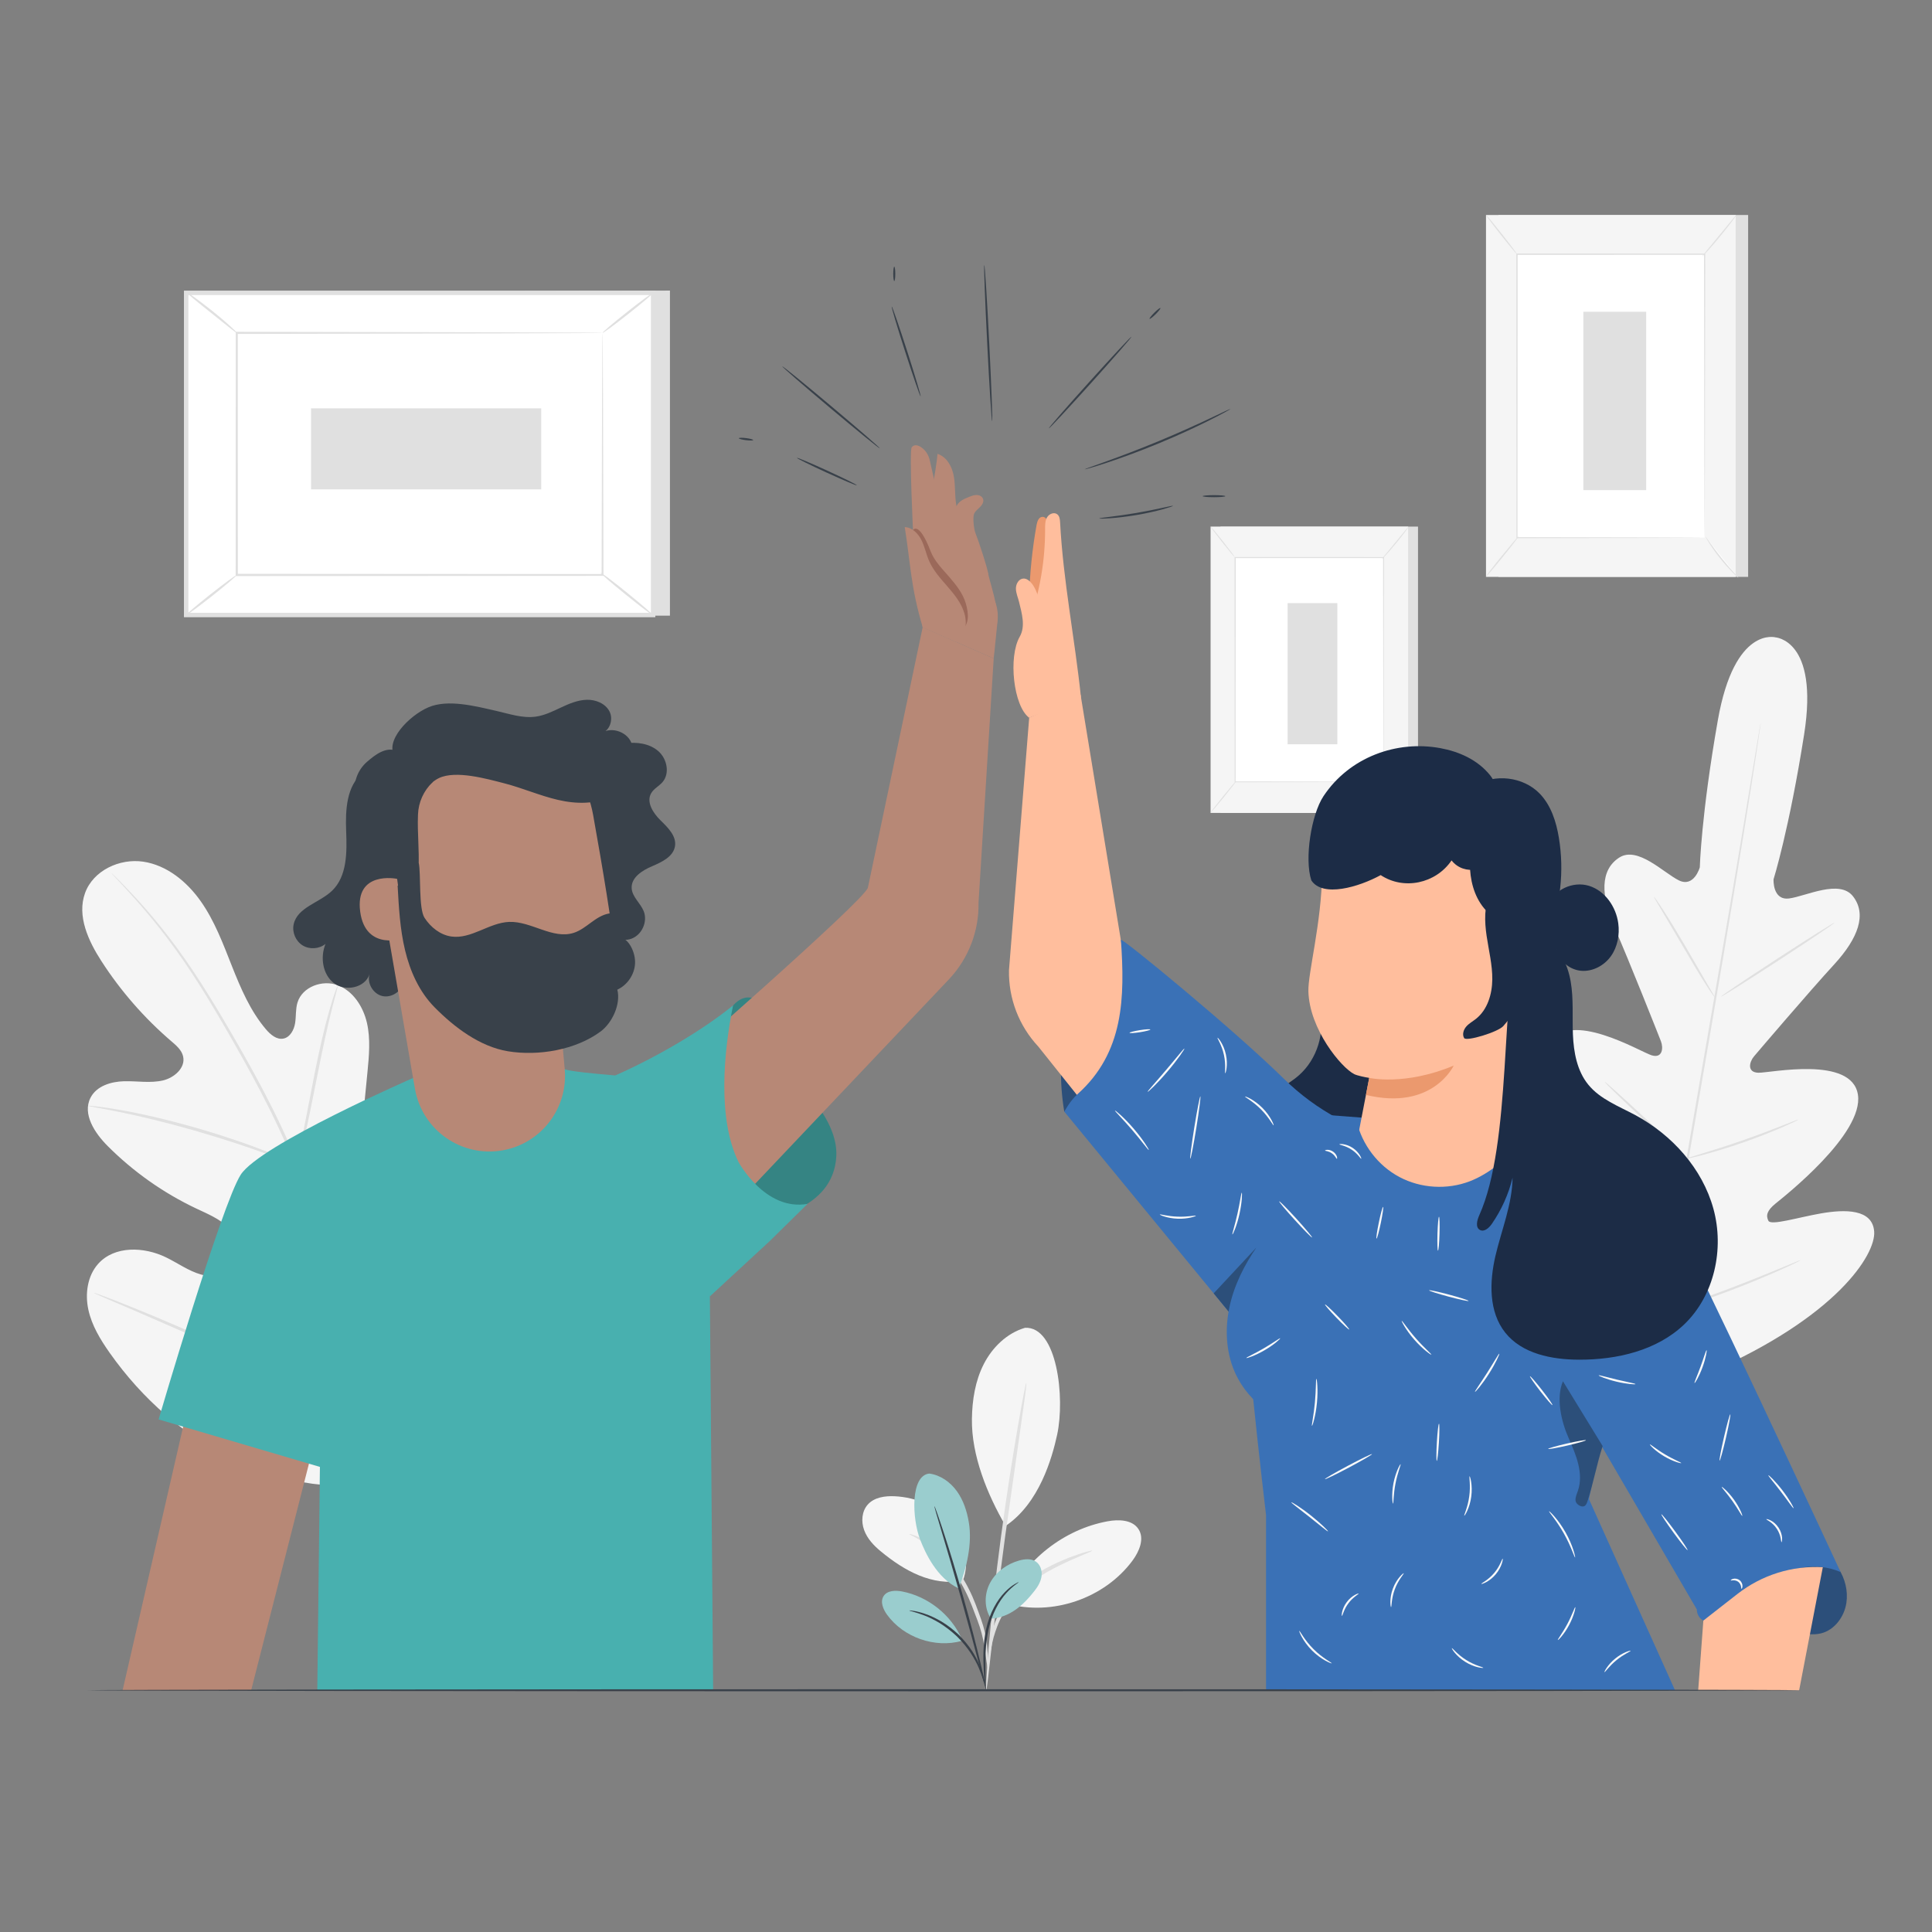 <svg width="146" height="146" viewBox="0 0 146 146" fill="none" xmlns="http://www.w3.org/2000/svg">
<rect x="0" y="0" width="146" height="146" fill="#808080" stroke="none"/>
<g clip-path="url(#clip0)">
<path d="M107.158 39.794H92.23V61.431H107.158V39.794Z" fill="#E0E0E0"/>
<path d="M106.411 39.794H91.483V61.431H106.411V39.794Z" fill="#F5F5F5"/>
<path d="M104.556 42.136H93.337V59.086H104.556V42.136Z" fill="white"/>
<path d="M104.556 59.086C104.556 59.086 104.553 59.056 104.553 59.002C104.553 58.946 104.553 58.865 104.55 58.761C104.55 58.547 104.547 58.237 104.544 57.832C104.541 57.02 104.538 55.835 104.535 54.341C104.53 51.352 104.524 47.119 104.518 42.133L104.556 42.172C101.13 42.172 97.332 42.175 93.34 42.175L93.382 42.133C93.379 48.527 93.376 54.424 93.373 59.083L93.34 59.05C96.757 59.056 99.558 59.062 101.505 59.068C102.479 59.071 103.241 59.074 103.762 59.077C104.02 59.08 104.217 59.08 104.354 59.08C104.485 59.086 104.556 59.086 104.556 59.086C104.556 59.086 104.491 59.089 104.357 59.089C104.223 59.089 104.026 59.091 103.77 59.091C103.252 59.094 102.493 59.097 101.523 59.1C99.57 59.103 96.763 59.109 93.337 59.118H93.304V59.086C93.301 54.424 93.298 48.53 93.295 42.136V42.094H93.337C97.329 42.094 101.127 42.097 104.553 42.097H104.592V42.136C104.583 47.131 104.577 51.373 104.574 54.367C104.571 55.859 104.565 57.041 104.565 57.85C104.562 58.252 104.562 58.562 104.559 58.773C104.559 58.877 104.556 58.955 104.556 59.008C104.559 59.062 104.556 59.086 104.556 59.086Z" fill="#E0E0E0"/>
<path d="M106.453 39.794C106.461 39.8 106.36 39.948 106.188 40.181C106.015 40.413 105.768 40.728 105.488 41.068C105.208 41.41 104.943 41.711 104.75 41.925C104.556 42.139 104.428 42.267 104.422 42.261C104.413 42.252 104.524 42.112 104.708 41.889C104.908 41.645 105.155 41.347 105.426 41.017C105.696 40.687 105.943 40.389 106.143 40.145C106.327 39.922 106.444 39.785 106.453 39.794Z" fill="#E0E0E0"/>
<path d="M104.613 59.032C105.169 59.919 105.827 60.741 106.568 61.479L104.613 59.032Z" fill="white"/>
<path d="M106.572 61.479C106.566 61.488 106.432 61.372 106.229 61.169C106.03 60.967 105.762 60.675 105.491 60.336C105.22 59.996 104.994 59.672 104.842 59.434C104.69 59.193 104.607 59.038 104.616 59.032C104.625 59.026 104.726 59.169 104.89 59.401C105.053 59.633 105.286 59.949 105.557 60.285C105.827 60.622 106.083 60.916 106.274 61.128C106.461 61.342 106.581 61.47 106.572 61.479Z" fill="#E0E0E0"/>
<path d="M91.48 61.414C92.132 60.61 92.784 59.806 93.436 59.002L91.48 61.414Z" fill="white"/>
<path d="M93.435 59.002C93.453 59.017 93.03 59.568 92.489 60.235C91.95 60.901 91.497 61.428 91.48 61.416C91.462 61.401 91.884 60.851 92.426 60.184C92.968 59.514 93.42 58.987 93.435 59.002Z" fill="#E0E0E0"/>
<path d="M91.483 39.794C91.501 39.779 91.927 40.288 92.433 40.928C92.939 41.568 93.335 42.097 93.317 42.112C93.299 42.127 92.873 41.618 92.367 40.978C91.861 40.338 91.465 39.806 91.483 39.794Z" fill="#E0E0E0"/>
<path d="M101.062 45.577H97.305V56.243H101.062V45.577Z" fill="#E0E0E0"/>
<path d="M77.465 100.34C76.096 100.739 74.989 101.816 74.343 103.084C73.694 104.355 73.468 105.802 73.447 107.228C73.408 109.987 74.605 112.928 75.992 115.312C78.537 113.604 79.504 110.187 79.888 108.421C80.493 105.632 79.894 100.224 77.465 100.34Z" fill="#F5F5F5"/>
<path d="M72.759 119.465C73.322 117.974 72.896 116.208 71.851 115.006C70.806 113.803 69.214 113.151 67.624 113.071C66.889 113.035 66.074 113.145 65.582 113.693C65.121 114.205 65.064 114.991 65.306 115.637C65.544 116.283 66.035 116.804 66.568 117.241C68.386 118.739 70.428 119.852 72.759 119.465Z" fill="#F5F5F5"/>
<path d="M74.667 126.097C74.703 126.091 74.697 125.401 74.584 124.275C74.527 123.713 74.378 123.04 74.128 122.335C73.875 121.635 73.613 120.858 73.214 120.081C72.438 118.524 71.324 117.343 70.381 116.706C69.91 116.381 69.49 116.185 69.202 116.063C68.904 115.952 68.734 115.905 68.728 115.926C68.708 115.976 69.368 116.214 70.253 116.884C71.137 117.548 72.181 118.709 72.941 120.224C73.325 120.971 73.595 121.745 73.86 122.433C74.122 123.123 74.283 123.757 74.366 124.308C74.533 125.409 74.619 126.103 74.667 126.097Z" fill="#E0E0E0"/>
<path d="M77.558 104.501C77.537 104.498 77.466 104.817 77.353 105.4C77.239 105.983 77.088 106.826 76.906 107.871C76.549 109.96 76.084 112.854 75.653 116.063C75.221 119.271 74.912 122.189 74.73 124.302C74.641 125.359 74.578 126.216 74.546 126.808C74.513 127.401 74.504 127.728 74.528 127.731C74.549 127.734 74.596 127.407 74.668 126.82C74.739 126.177 74.834 125.338 74.95 124.326C75.186 122.218 75.528 119.313 75.959 116.107C76.409 112.931 76.817 110.062 77.123 107.909C77.263 106.9 77.382 106.064 77.472 105.424C77.546 104.831 77.579 104.504 77.558 104.501Z" fill="#E0E0E0"/>
<path d="M76.081 120.947C77.453 117.884 80.394 115.574 83.698 114.964C84.538 114.809 85.574 114.839 86.038 115.559C86.502 116.28 86.095 117.238 85.586 117.929C83.469 120.795 79.504 122.153 76.078 121.182" fill="#F5F5F5"/>
<path d="M82.531 117.182C82.526 117.161 82.356 117.2 82.055 117.283C81.755 117.363 81.329 117.509 80.805 117.703C79.778 118.114 78.328 118.745 77.049 119.917C76.414 120.501 75.911 121.168 75.554 121.825C75.191 122.483 75.001 123.135 74.873 123.68C74.762 124.231 74.706 124.68 74.706 124.996C74.697 125.308 74.7 125.481 74.724 125.481C74.786 125.487 74.81 124.793 75.087 123.734C75.239 123.21 75.444 122.588 75.807 121.965C76.164 121.343 76.65 120.712 77.263 120.15C78.492 119.021 79.897 118.367 80.891 117.911C81.903 117.465 82.549 117.229 82.531 117.182Z" fill="#E0E0E0"/>
<path d="M134.198 48.17C134.198 48.17 131.079 47.25 129.817 54.424C128.554 61.601 128.453 65.545 128.453 65.545C128.453 65.545 128.016 67.102 126.861 66.524C125.706 65.947 123.744 63.911 122.36 64.81C120.922 65.741 120.943 67.658 122.035 70.15C123.128 72.641 125.319 78.184 125.515 78.687C125.709 79.181 125.646 80.012 124.798 79.744C123.949 79.476 118.538 76.219 117.145 78.881C115.752 81.542 119.934 87.98 120.377 88.692C120.821 89.403 120.77 89.781 120.461 90.088C120.151 90.391 118.437 89.126 116.859 88.263C115.281 87.4 113.302 86.677 112.629 88.278C111.953 89.879 113.236 95.279 120.91 102.337L124.679 105.373L129.242 103.694C138.788 99.506 141.75 94.812 141.631 93.076C141.512 91.341 139.405 91.386 137.633 91.692C135.862 91.999 133.829 92.639 133.636 92.252C133.442 91.862 133.517 91.49 134.166 90.96C134.817 90.43 140.857 85.694 140.402 82.727C139.946 79.759 133.773 81.086 132.883 81.066C131.993 81.042 132.204 80.235 132.546 79.833C132.894 79.422 136.764 74.886 138.604 72.885C140.443 70.882 141.083 69.075 140.027 67.73C139.009 66.429 136.49 67.721 135.213 67.894C133.936 68.066 134.026 66.45 134.026 66.45C134.026 66.45 135.207 62.684 136.339 55.487C137.47 48.289 134.136 48.161 134.136 48.161" fill="#F5F5F5"/>
<path d="M133.058 54.597C133.058 54.597 133.055 54.647 133.043 54.748C133.029 54.856 133.008 55.001 132.981 55.192C132.921 55.588 132.838 56.162 132.728 56.898C132.508 58.377 132.168 60.517 131.743 63.158C130.891 68.441 129.656 75.728 128.263 83.771C126.87 91.817 125.614 99.101 124.735 104.379C124.298 107.013 123.947 109.148 123.7 110.63C123.578 111.362 123.482 111.934 123.417 112.33C123.384 112.517 123.357 112.666 123.339 112.77C123.322 112.868 123.307 112.919 123.307 112.919C123.307 112.919 123.31 112.868 123.322 112.767C123.336 112.66 123.357 112.514 123.384 112.324C123.444 111.928 123.527 111.353 123.637 110.621C123.857 109.142 124.197 107.001 124.622 104.361C125.474 99.077 126.709 91.79 128.102 83.745C129.495 75.701 130.751 68.417 131.629 63.14C132.067 60.505 132.418 58.371 132.665 56.889C132.787 56.156 132.883 55.585 132.948 55.189C132.981 55.001 133.008 54.853 133.026 54.748C133.043 54.644 133.058 54.597 133.058 54.597Z" fill="#E0E0E0"/>
<path d="M124.991 67.775C125 67.769 125.078 67.867 125.206 68.051C125.337 68.236 125.515 68.507 125.735 68.843C126.173 69.519 126.753 70.466 127.373 71.525C127.977 72.57 128.525 73.514 128.947 74.243C129.135 74.564 129.296 74.838 129.43 75.064C129.543 75.258 129.602 75.368 129.593 75.374C129.584 75.38 129.507 75.282 129.376 75.1C129.245 74.916 129.066 74.645 128.849 74.305C128.417 73.627 127.852 72.671 127.233 71.612C126.62 70.573 126.066 69.632 125.64 68.909C125.45 68.587 125.289 68.313 125.155 68.09C125.039 67.891 124.979 67.781 124.991 67.775Z" fill="#E0E0E0"/>
<path d="M130.043 75.323C130.019 75.285 131.921 74.005 134.29 72.46C136.663 70.915 138.604 69.695 138.627 69.733C138.651 69.772 136.752 71.052 134.38 72.597C132.007 74.142 130.067 75.362 130.043 75.323Z" fill="#E0E0E0"/>
<path d="M127.346 87.582C127.343 87.57 127.462 87.528 127.682 87.459C127.935 87.382 128.245 87.287 128.611 87.177C129.394 86.936 130.477 86.602 131.656 86.188C132.838 85.778 133.894 85.37 134.657 85.072C135.014 84.932 135.314 84.813 135.561 84.718C135.776 84.635 135.898 84.596 135.901 84.605C135.907 84.614 135.794 84.676 135.585 84.777C135.38 84.879 135.076 85.016 134.701 85.179C133.948 85.507 132.894 85.932 131.71 86.343C130.525 86.757 129.435 87.075 128.641 87.287C128.245 87.391 127.92 87.471 127.697 87.519C127.474 87.57 127.349 87.593 127.346 87.582Z" fill="#E0E0E0"/>
<path d="M121.274 81.759C121.283 81.75 121.375 81.822 121.536 81.961C121.696 82.098 121.928 82.301 122.208 82.557C122.774 83.063 123.545 83.771 124.39 84.563C125.236 85.352 125.995 86.075 126.539 86.605C126.81 86.87 127.031 87.084 127.176 87.236C127.325 87.388 127.403 87.477 127.394 87.483C127.385 87.492 127.293 87.421 127.132 87.281C126.971 87.144 126.739 86.942 126.459 86.686C125.893 86.179 125.123 85.471 124.277 84.679C123.432 83.89 122.673 83.167 122.128 82.64C121.857 82.375 121.637 82.161 121.491 82.009C121.345 81.854 121.265 81.768 121.274 81.759Z" fill="#E0E0E0"/>
<path d="M117.517 92.279C117.526 92.27 117.642 92.365 117.85 92.541C118.079 92.74 118.368 92.996 118.716 93.3C119.443 93.946 120.44 94.845 121.532 95.848C122.625 96.851 123.61 97.765 124.316 98.431C124.649 98.75 124.926 99.018 125.146 99.229C125.34 99.42 125.444 99.53 125.435 99.539C125.426 99.548 125.31 99.453 125.101 99.277C124.872 99.077 124.584 98.821 124.235 98.518C123.509 97.872 122.512 96.97 121.419 95.97C120.327 94.967 119.342 94.053 118.636 93.386C118.303 93.067 118.026 92.8 117.806 92.588C117.612 92.398 117.511 92.288 117.517 92.279Z" fill="#E0E0E0"/>
<path d="M125.295 99.31C125.292 99.298 125.441 99.241 125.718 99.143C126.021 99.039 126.414 98.902 126.885 98.741C127.867 98.402 129.224 97.928 130.71 97.366C132.195 96.803 133.526 96.262 134.487 95.863C134.945 95.672 135.329 95.514 135.627 95.392C135.898 95.282 136.047 95.226 136.053 95.238C136.059 95.246 135.916 95.324 135.654 95.452C135.392 95.58 135.011 95.758 134.535 95.97C133.585 96.395 132.257 96.958 130.769 97.521C129.284 98.086 127.917 98.542 126.923 98.854C126.426 99.009 126.021 99.128 125.741 99.206C125.456 99.283 125.298 99.322 125.295 99.31Z" fill="#E0E0E0"/>
<path d="M29.493 111.749C36.366 107.829 38.598 99.587 39.033 92.035C39.105 90.776 39.366 89.463 38.869 88.305C38.372 87.147 37.048 86.266 35.872 86.692C34.898 87.046 34.392 88.094 33.788 88.945C32.984 90.076 31.859 90.969 30.582 91.49C29.743 91.832 28.731 91.996 27.98 91.487C26.951 90.79 26.959 89.281 27.082 88.031C27.311 85.703 27.537 83.376 27.766 81.048C27.888 79.797 28.01 78.523 27.73 77.3C27.451 76.08 26.692 74.898 25.534 74.454C24.376 74.014 22.843 74.564 22.48 75.764C22.328 76.264 22.384 76.803 22.301 77.318C22.218 77.833 21.923 78.387 21.417 78.485C20.905 78.586 20.438 78.184 20.098 77.785C18.922 76.404 18.196 74.698 17.526 73.008C16.857 71.317 16.214 69.587 15.169 68.105C14.124 66.623 12.606 65.381 10.826 65.116C9.046 64.852 7.036 65.78 6.423 67.498C5.807 69.218 6.673 71.1 7.662 72.63C9.126 74.898 10.918 76.949 12.963 78.699C13.332 79.015 13.731 79.357 13.838 79.833C14.035 80.691 13.168 81.447 12.32 81.646C11.359 81.872 10.358 81.682 9.373 81.709C8.388 81.735 7.292 82.066 6.84 82.956C6.212 84.185 7.156 85.623 8.129 86.596C10.073 88.546 12.35 90.153 14.829 91.326C15.72 91.746 16.66 92.13 17.342 92.844C18.023 93.559 18.369 94.723 17.839 95.562C17.309 96.401 16.133 96.58 15.187 96.312C14.24 96.044 13.428 95.443 12.54 95.014C10.882 94.208 8.653 94.124 7.418 95.508C6.605 96.419 6.417 97.771 6.676 98.968C6.935 100.164 7.584 101.233 8.287 102.23C10.742 105.713 14.029 108.636 17.887 110.383C21.744 112.121 25.4 112.833 29.493 111.749Z" fill="#F5F5F5"/>
<path d="M29.082 117.34C29.082 114.333 28.752 110.749 27.983 106.853C27.224 102.95 26.037 98.744 24.644 94.386C24.292 93.3 23.944 92.222 23.599 91.162C23.253 90.106 22.911 89.058 22.515 88.052C21.729 86.04 20.819 84.164 19.899 82.411C18.979 80.658 18.044 79.026 17.157 77.508C16.267 75.99 15.41 74.591 14.576 73.35C12.915 70.858 11.338 69.013 10.204 67.79C9.638 67.176 9.183 66.715 8.873 66.405C8.721 66.259 8.605 66.143 8.516 66.057C8.435 65.98 8.391 65.941 8.388 65.944C8.385 65.947 8.424 65.992 8.498 66.075C8.581 66.164 8.694 66.286 8.837 66.441C9.138 66.76 9.582 67.233 10.135 67.855C11.245 69.096 12.796 70.951 14.437 73.445C15.261 74.689 16.106 76.088 16.988 77.61C17.866 79.131 18.794 80.762 19.708 82.515C20.619 84.266 21.524 86.138 22.304 88.138C22.697 89.138 23.036 90.177 23.381 91.237C23.724 92.297 24.072 93.371 24.423 94.458C25.816 98.813 27.007 103.007 27.775 106.894C28.552 110.779 28.897 114.345 28.918 117.343" fill="#E0E0E0"/>
<path d="M22.447 88.037C22.462 88.04 22.521 87.855 22.617 87.516C22.715 87.177 22.84 86.683 22.983 86.066C23.274 84.837 23.617 83.128 23.989 81.241C24.361 79.354 24.727 77.654 25.037 76.434C25.189 75.823 25.317 75.329 25.412 74.99C25.504 74.651 25.546 74.46 25.531 74.454C25.516 74.448 25.445 74.63 25.325 74.963C25.206 75.297 25.052 75.782 24.879 76.389C24.528 77.604 24.135 79.306 23.763 81.194C23.399 83.057 23.072 84.742 22.822 86.028C22.706 86.608 22.608 87.099 22.527 87.492C22.465 87.841 22.432 88.034 22.447 88.037Z" fill="#E0E0E0"/>
<path d="M6.653 83.563C6.65 83.578 6.876 83.626 7.287 83.7C7.695 83.774 8.287 83.879 9.016 84.03C10.475 84.325 12.472 84.801 14.654 85.423C16.836 86.049 18.786 86.701 20.182 87.213C20.881 87.463 21.444 87.683 21.834 87.829C22.224 87.978 22.441 88.055 22.447 88.04C22.453 88.025 22.248 87.921 21.87 87.745C21.492 87.57 20.938 87.329 20.241 87.058C18.854 86.504 16.908 85.828 14.717 85.2C12.529 84.578 10.517 84.123 9.046 83.873C8.311 83.742 7.713 83.661 7.299 83.614C6.885 83.563 6.656 83.545 6.653 83.563Z" fill="#E0E0E0"/>
<path d="M27.811 106.537C27.817 106.54 27.861 106.478 27.939 106.353C28.028 106.201 28.135 106.019 28.266 105.796C28.549 105.311 28.939 104.599 29.412 103.715C30.356 101.944 31.582 99.459 32.901 96.699C34.22 93.937 35.422 91.442 36.327 89.656C36.771 88.787 37.134 88.073 37.405 87.543C37.521 87.314 37.616 87.123 37.696 86.966C37.762 86.832 37.792 86.76 37.783 86.757C37.777 86.754 37.732 86.817 37.655 86.945C37.565 87.096 37.458 87.278 37.327 87.501C37.044 87.987 36.655 88.698 36.181 89.582C35.238 91.353 34.011 93.839 32.693 96.601C31.374 99.363 30.174 101.855 29.266 103.644C28.823 104.513 28.46 105.228 28.189 105.757C28.073 105.987 27.977 106.177 27.897 106.335C27.835 106.46 27.805 106.531 27.811 106.537Z" fill="#E0E0E0"/>
<path d="M7.087 97.696C7.084 97.705 7.155 97.741 7.289 97.804C7.45 97.875 7.65 97.961 7.891 98.069C8.447 98.307 9.197 98.628 10.108 99.018C11.981 99.822 14.556 100.959 17.398 102.221C20.241 103.483 22.831 104.599 24.721 105.364C25.668 105.748 26.433 106.049 26.968 106.245C27.215 106.335 27.421 106.409 27.585 106.469C27.727 106.516 27.802 106.54 27.805 106.531C27.808 106.522 27.736 106.487 27.599 106.424C27.439 106.353 27.239 106.266 26.998 106.159C26.442 105.921 25.691 105.6 24.78 105.21C22.908 104.406 20.333 103.269 17.488 102.004C14.645 100.742 12.058 99.625 10.168 98.86C9.221 98.476 8.456 98.176 7.92 97.979C7.673 97.89 7.468 97.816 7.304 97.756C7.167 97.711 7.09 97.691 7.087 97.696Z" fill="#E0E0E0"/>
<path d="M50.627 21.957V46.527H15.341L14.067 22.13L50.627 21.957Z" fill="#E0E0E0"/>
<path d="M14.068 22.133L14.068 46.476H49.354V22.133L14.068 22.133Z" fill="white"/>
<path d="M49.523 46.643H13.901V21.963H49.523V46.643ZM14.237 46.307H49.19V22.297H14.237V46.307Z" fill="#E0E0E0"/>
<path d="M45.531 25.154H17.89V43.449H45.531V25.154Z" fill="white"/>
<path d="M45.534 25.154C45.534 25.154 45.486 25.157 45.397 25.16C45.305 25.16 45.174 25.163 45.004 25.166C44.653 25.169 44.147 25.172 43.486 25.175C42.158 25.181 40.227 25.187 37.789 25.196C32.913 25.205 26.013 25.22 17.89 25.235L17.97 25.154C17.973 30.744 17.976 36.939 17.976 43.446V43.449L17.89 43.363C28.317 43.369 37.932 43.374 45.531 43.38L45.463 43.449C45.477 37.883 45.489 33.316 45.498 30.137C45.507 28.548 45.513 27.306 45.516 26.455C45.519 26.035 45.522 25.711 45.525 25.488C45.528 25.27 45.534 25.154 45.534 25.154C45.534 25.154 45.54 25.261 45.543 25.476C45.546 25.696 45.546 26.014 45.552 26.431C45.555 27.279 45.561 28.515 45.57 30.096C45.579 33.283 45.591 37.865 45.605 43.449V43.517H45.537C37.934 43.523 28.323 43.529 17.895 43.535H17.809V43.449V43.446C17.812 36.936 17.815 30.741 17.815 25.154V25.074H17.895C26.04 25.089 32.961 25.104 37.848 25.113C40.277 25.121 42.203 25.13 43.528 25.133C44.18 25.136 44.683 25.142 45.031 25.142C45.198 25.145 45.323 25.145 45.415 25.148C45.492 25.151 45.534 25.154 45.534 25.154Z" fill="#E0E0E0"/>
<path d="M14.068 22.061C14.082 22.044 14.312 22.192 14.675 22.454C15.035 22.716 15.526 23.085 16.059 23.508C16.589 23.934 17.056 24.335 17.387 24.636C17.714 24.937 17.908 25.136 17.893 25.154C17.86 25.19 17.012 24.49 15.952 23.645C14.889 22.8 14.038 22.103 14.068 22.061Z" fill="#E0E0E0"/>
<path d="M49.357 22.13C49.386 22.169 48.556 22.874 47.499 23.711C46.442 24.547 45.564 25.193 45.535 25.154C45.505 25.116 46.335 24.41 47.392 23.574C48.446 22.74 49.327 22.091 49.357 22.13Z" fill="#E0E0E0"/>
<path d="M49.327 46.48C48.014 45.417 46.704 44.354 45.392 43.292L49.327 46.48Z" fill="white"/>
<path d="M45.395 43.288C45.425 43.249 46.33 43.934 47.416 44.815C48.503 45.696 49.36 46.441 49.327 46.476C49.297 46.515 48.392 45.83 47.306 44.949C46.219 44.071 45.362 43.327 45.395 43.288Z" fill="#E0E0E0"/>
<path d="M14.068 46.476C14.038 46.438 14.86 45.738 15.904 44.913C16.949 44.086 17.821 43.449 17.851 43.485C17.881 43.523 17.059 44.223 16.014 45.05C14.97 45.872 14.1 46.512 14.068 46.476Z" fill="#E0E0E0"/>
<path d="M23.505 30.857V36.983H40.898V30.857H23.505Z" fill="#E0E0E0"/>
<path d="M132.106 16.248H113.239V43.595H132.106V16.248Z" fill="#E0E0E0"/>
<path d="M131.162 16.248H112.296V43.595H131.162V16.248Z" fill="#F5F5F5"/>
<path d="M128.817 19.21H114.639V40.633H128.817V19.21Z" fill="white"/>
<path d="M128.819 40.633C128.819 40.633 128.817 40.597 128.817 40.529C128.817 40.457 128.814 40.356 128.814 40.225C128.814 39.957 128.811 39.562 128.808 39.05C128.805 38.023 128.802 36.525 128.796 34.635C128.79 30.858 128.781 25.509 128.772 19.21L128.819 19.257C124.488 19.257 119.687 19.26 114.642 19.26H114.639L114.689 19.21C114.686 27.291 114.68 34.742 114.677 40.633L114.636 40.591C118.955 40.6 122.494 40.609 124.956 40.612C126.188 40.618 127.15 40.621 127.807 40.624C128.135 40.627 128.385 40.627 128.555 40.63C128.73 40.63 128.819 40.633 128.819 40.633C128.819 40.633 128.736 40.636 128.569 40.636C128.4 40.636 128.153 40.639 127.828 40.642C127.173 40.645 126.215 40.648 124.986 40.654C122.518 40.66 118.97 40.666 114.639 40.675H114.597V40.633C114.594 34.742 114.591 27.291 114.585 19.21V19.159H114.636H114.639C119.684 19.162 124.482 19.162 128.817 19.162H128.864V19.21C128.855 25.52 128.846 30.881 128.84 34.668C128.834 36.552 128.831 38.046 128.828 39.07C128.825 39.579 128.825 39.969 128.822 40.237C128.822 40.368 128.819 40.466 128.819 40.535C128.819 40.6 128.819 40.633 128.819 40.633Z" fill="#E0E0E0"/>
<path d="M131.216 16.248C131.227 16.257 131.099 16.445 130.879 16.736C130.659 17.028 130.349 17.427 129.995 17.858C129.641 18.29 129.307 18.671 129.063 18.942C128.819 19.213 128.659 19.373 128.65 19.365C128.638 19.356 128.778 19.177 129.01 18.894C129.263 18.588 129.575 18.21 129.918 17.793C130.26 17.376 130.573 16.998 130.826 16.692C131.055 16.412 131.204 16.239 131.216 16.248Z" fill="#E0E0E0"/>
<path d="M128.891 40.565C129.596 41.684 130.427 42.723 131.364 43.658L128.891 40.565Z" fill="white"/>
<path d="M131.364 43.657C131.355 43.666 131.186 43.52 130.933 43.264C130.68 43.008 130.343 42.642 130.001 42.214C129.659 41.785 129.373 41.374 129.179 41.071C128.986 40.767 128.882 40.571 128.891 40.565C128.903 40.556 129.031 40.74 129.239 41.032C129.447 41.324 129.739 41.722 130.081 42.151C130.424 42.577 130.748 42.952 130.986 43.217C131.224 43.482 131.373 43.645 131.364 43.657Z" fill="#E0E0E0"/>
<path d="M112.293 43.574C113.118 42.559 113.939 41.541 114.764 40.526L112.293 43.574Z" fill="white"/>
<path d="M114.763 40.526C114.784 40.544 114.251 41.24 113.567 42.083C112.885 42.925 112.313 43.592 112.29 43.574C112.269 43.556 112.802 42.86 113.486 42.017C114.171 41.175 114.742 40.508 114.763 40.526Z" fill="#E0E0E0"/>
<path d="M112.296 16.248C112.317 16.23 112.856 16.873 113.496 17.683C114.136 18.492 114.636 19.162 114.615 19.18C114.594 19.198 114.055 18.555 113.415 17.745C112.775 16.936 112.275 16.266 112.296 16.248Z" fill="#E0E0E0"/>
<path d="M124.402 23.559H119.654V37.037H124.402V23.559Z" fill="#E0E0E0"/>
<path d="M99.701 76.222C100.165 78.008 99.546 80.03 98.165 81.253C97.257 82.057 96.075 82.521 95.248 83.405C94.182 84.545 93.876 86.287 94.343 87.775C94.807 89.263 95.98 90.478 97.388 91.15C99.305 92.067 101.669 91.987 103.52 90.942C105.821 89.641 107.164 87.034 107.503 84.411C107.842 81.789 107.309 79.134 106.616 76.583" fill="#1C2C46"/>
<path d="M128.721 122.465C131.103 122.075 133.335 122.802 135.693 123.326C136.327 123.466 136.993 123.588 137.624 123.43C138.645 123.171 139.372 122.174 139.53 121.132C139.666 120.23 139.431 119.283 138.928 118.521C138.714 118.2 138.449 117.902 138.113 117.712C137.767 117.515 137.368 117.441 136.973 117.402C135.538 117.262 134.079 117.584 132.772 118.194C131.466 118.804 130.308 119.7 129.29 120.718C128.793 121.218 128.941 121.793 128.721 122.465Z" fill="#2C4F7A"/>
<path d="M80.43 84.03C80.049 81.771 80.096 79.44 80.567 77.196C80.796 76.103 81.132 75.017 81.743 74.085C81.966 73.746 82.24 73.415 82.615 73.266C83.136 73.058 83.755 73.252 84.166 73.633C84.701 74.13 84.925 74.901 84.901 75.63C84.877 76.362 84.639 77.068 84.371 77.749C83.454 80.101 82.001 82.054 80.43 84.03Z" fill="#2C4F7A"/>
<path d="M126.575 92.636C127.116 93.02 139.092 118.798 139.092 118.798C138.13 118.384 137.064 118.28 136.04 118.497L135.392 118.67C134.231 118.98 133.126 119.483 132.129 120.158L128.718 122.468C128.444 122.314 128.262 122.031 128.233 121.715L128.224 121.617L118.945 105.692L126.575 92.636Z" fill="#3A71B6"/>
<path d="M81.659 52.504L84.868 72.055C85.895 74.496 97.853 86.977 97.853 86.977L94.179 98.777L78.462 79.086C77.001 77.523 76.206 75.454 76.248 73.317L77.775 54.239L81.659 52.504Z" fill="#FFBE9D"/>
<path d="M98.641 84.134L106.854 84.757L114.016 85.867C114.016 85.867 126.578 89.168 126.578 90.543C126.578 91.002 123.145 101.923 121.234 108.466C120.41 111.291 120.079 113.297 120.079 113.297L126.578 127.728H95.674V114.494C95.674 114.494 93.599 97.131 93.956 94.761C94.313 92.392 98.641 84.134 98.641 84.134Z" fill="#3A71B6"/>
<path d="M77.772 45.175C77.819 43.327 78.007 41.484 78.334 39.666C78.382 39.407 78.486 39.094 78.745 39.061C79.066 39.02 79.23 39.433 79.272 39.752C79.558 41.94 79.465 44.175 79.001 46.333" fill="#EB996E"/>
<path d="M81.424 82.688C84.948 79.538 85.008 75.365 84.707 71.025C84.689 70.778 93.203 77.767 97.025 81.524C98.248 82.724 99.635 83.745 101.147 84.551L93.893 100.387L80.43 84.007C80.43 84.004 80.852 83.2 81.424 82.688Z" fill="#3A71B6"/>
<path d="M128.721 122.465L128.331 127.734H135.96L137.749 118.432C135.425 118.301 133.132 119.021 131.299 120.453L128.721 122.465Z" fill="#FFBE9D"/>
<path d="M118.109 104.379C117.576 105.656 117.978 107.406 118.538 108.671C119.1 109.937 119.693 111.35 119.24 112.663C119.157 112.907 119.035 113.154 119.064 113.413C119.097 113.669 119.499 113.934 119.728 113.815C119.862 113.747 119.922 113.589 119.966 113.446C120.389 112.172 120.69 110.553 121.112 109.279" fill="#2C4F7A"/>
<path d="M89.949 87.564C89.908 87.558 90.045 86.495 90.253 85.194C90.464 83.893 90.67 82.843 90.711 82.849C90.753 82.855 90.616 83.917 90.408 85.218C90.196 86.519 89.994 87.57 89.949 87.564Z" fill="#FAFAFA"/>
<path d="M86.815 86.906C86.776 86.933 86.264 86.215 85.559 85.394C84.853 84.569 84.225 83.956 84.255 83.923C84.282 83.893 84.963 84.462 85.675 85.295C86.386 86.123 86.848 86.882 86.815 86.906Z" fill="#FAFAFA"/>
<path d="M89.506 79.238C89.524 79.25 89.396 79.455 89.17 79.774C88.943 80.092 88.616 80.518 88.229 80.97C87.845 81.423 87.476 81.816 87.199 82.093C86.922 82.366 86.741 82.524 86.726 82.509C86.693 82.477 87.345 81.774 88.11 80.869C88.878 79.97 89.47 79.211 89.506 79.238Z" fill="#FAFAFA"/>
<path d="M86.931 77.8C86.937 77.842 86.592 77.931 86.157 78.002C85.723 78.071 85.365 78.092 85.359 78.05C85.353 78.008 85.699 77.919 86.133 77.848C86.568 77.779 86.925 77.758 86.931 77.8Z" fill="#FAFAFA"/>
<path d="M92.59 81.107C92.542 81.101 92.658 80.473 92.492 79.723C92.334 78.97 91.968 78.446 92.006 78.422C92.03 78.392 92.474 78.901 92.64 79.69C92.816 80.479 92.622 81.122 92.59 81.107Z" fill="#FAFAFA"/>
<path d="M96.248 85.042C96.207 85.066 95.894 84.435 95.29 83.834C94.691 83.227 94.063 82.908 94.087 82.866C94.099 82.831 94.778 83.093 95.4 83.724C96.025 84.349 96.284 85.031 96.248 85.042Z" fill="#FAFAFA"/>
<path d="M90.375 91.871C90.39 91.907 89.783 92.127 89 92.097C88.217 92.073 87.628 91.811 87.645 91.779C87.66 91.734 88.253 91.921 89.006 91.942C89.759 91.972 90.363 91.826 90.375 91.871Z" fill="#FAFAFA"/>
<path d="M93.131 93.285C93.09 93.27 93.322 92.582 93.515 91.713C93.712 90.844 93.795 90.126 93.84 90.129C93.879 90.132 93.864 90.868 93.664 91.749C93.471 92.627 93.17 93.3 93.131 93.285Z" fill="#FAFAFA"/>
<path d="M99.153 93.514C99.121 93.544 98.54 92.954 97.853 92.201C97.165 91.448 96.635 90.814 96.668 90.784C96.701 90.755 97.281 91.344 97.969 92.097C98.653 92.853 99.183 93.487 99.153 93.514Z" fill="#FAFAFA"/>
<path d="M101.96 100.471C101.93 100.5 101.496 100.102 100.99 99.578C100.484 99.054 100.1 98.607 100.13 98.578C100.159 98.548 100.594 98.947 101.1 99.471C101.606 99.991 101.99 100.441 101.96 100.471Z" fill="#FAFAFA"/>
<path d="M99.144 107.752C99.1 107.74 99.278 106.96 99.368 105.977C99.46 104.998 99.43 104.197 99.478 104.194C99.516 104.189 99.618 104.998 99.522 105.992C99.43 106.99 99.183 107.763 99.144 107.752Z" fill="#FAFAFA"/>
<path d="M108.167 102.373C108.143 102.406 107.506 101.959 106.878 101.239C106.247 100.521 105.893 99.831 105.925 99.813C105.964 99.789 106.375 100.435 106.994 101.137C107.61 101.843 108.197 102.334 108.167 102.373Z" fill="#FAFAFA"/>
<path d="M111.462 105.18C111.426 105.153 111.879 104.534 112.382 103.739C112.891 102.944 113.26 102.277 113.302 102.295C113.337 102.313 113.028 103.019 112.513 103.822C112.004 104.626 111.495 105.206 111.462 105.18Z" fill="#FAFAFA"/>
<path d="M110.98 98.31C110.968 98.351 110.292 98.205 109.468 97.985C108.643 97.765 107.982 97.55 107.994 97.509C108.006 97.467 108.682 97.613 109.506 97.833C110.331 98.054 110.992 98.268 110.98 98.31Z" fill="#FAFAFA"/>
<path d="M108.577 110.401C108.536 110.398 108.536 109.767 108.583 108.99C108.628 108.213 108.699 107.585 108.744 107.588C108.786 107.591 108.786 108.222 108.738 108.999C108.691 109.776 108.619 110.404 108.577 110.401Z" fill="#FAFAFA"/>
<path d="M110.655 114.541C110.611 114.521 110.923 113.904 111.03 113.074C111.146 112.246 111.006 111.568 111.054 111.559C111.09 111.544 111.301 112.231 111.182 113.095C111.072 113.958 110.685 114.565 110.655 114.541Z" fill="#FAFAFA"/>
<path d="M105.271 113.628C105.232 113.633 105.14 112.934 105.303 112.089C105.464 111.243 105.809 110.627 105.842 110.648C105.884 110.666 105.61 111.297 105.455 112.118C105.294 112.94 105.315 113.625 105.271 113.628Z" fill="#FAFAFA"/>
<path d="M100.359 115.726C100.329 115.759 99.725 115.244 98.96 114.64C98.195 114.032 97.558 113.565 97.582 113.529C97.606 113.494 98.287 113.907 99.055 114.518C99.826 115.128 100.386 115.696 100.359 115.726Z" fill="#FAFAFA"/>
<path d="M103.684 109.886C103.705 109.925 102.922 110.377 101.94 110.901C100.954 111.425 100.142 111.815 100.121 111.779C100.1 111.74 100.883 111.288 101.865 110.764C102.851 110.24 103.666 109.847 103.684 109.886Z" fill="#FAFAFA"/>
<path d="M105.122 121.45C105.086 121.462 104.973 120.798 105.262 120.042C105.541 119.286 106.062 118.858 106.08 118.89C106.116 118.923 105.669 119.379 105.405 120.096C105.134 120.813 105.172 121.45 105.122 121.45Z" fill="#FAFAFA"/>
<path d="M102.671 120.426C102.692 120.468 102.246 120.685 101.898 121.162C101.54 121.632 101.457 122.123 101.409 122.114C101.371 122.12 101.386 121.578 101.773 121.069C102.154 120.557 102.666 120.388 102.671 120.426Z" fill="#FAFAFA"/>
<path d="M112.093 126.034C112.093 126.073 111.414 126.02 110.724 125.582C110.027 125.15 109.679 124.567 109.714 124.549C109.753 124.519 110.14 125.04 110.807 125.448C111.465 125.868 112.102 125.987 112.093 126.034Z" fill="#FAFAFA"/>
<path d="M113.557 117.789C113.596 117.789 113.51 118.408 113.025 118.977C112.545 119.548 111.944 119.733 111.941 119.694C111.92 119.653 112.456 119.414 112.908 118.876C113.364 118.343 113.513 117.774 113.557 117.789Z" fill="#FAFAFA"/>
<path d="M117.722 123.936C117.686 123.906 118.079 123.409 118.442 122.724C118.808 122.04 118.999 121.436 119.044 121.45C119.082 121.459 118.954 122.096 118.579 122.799C118.207 123.501 117.749 123.966 117.722 123.936Z" fill="#FAFAFA"/>
<path d="M123.226 124.748C123.244 124.793 122.702 125.007 122.157 125.457C121.606 125.9 121.288 126.389 121.249 126.362C121.213 126.347 121.487 125.802 122.059 125.338C122.627 124.868 123.217 124.71 123.226 124.748Z" fill="#FAFAFA"/>
<path d="M119.029 117.697C118.984 117.712 118.722 116.839 118.174 115.875C117.633 114.908 117.022 114.235 117.058 114.202C117.073 114.19 117.243 114.339 117.484 114.619C117.725 114.896 118.029 115.309 118.308 115.801C118.585 116.292 118.779 116.765 118.892 117.116C119.005 117.468 119.047 117.694 119.029 117.697Z" fill="#FAFAFA"/>
<path d="M119.85 108.835C119.859 108.877 119.228 109.058 118.439 109.24C117.651 109.422 117.002 109.535 116.993 109.493C116.984 109.451 117.615 109.27 118.404 109.088C119.196 108.907 119.841 108.793 119.85 108.835Z" fill="#FAFAFA"/>
<path d="M117.317 106.186C117.284 106.213 116.876 105.742 116.406 105.141C115.936 104.537 115.585 104.025 115.617 104.001C115.65 103.974 116.058 104.441 116.528 105.046C116.999 105.647 117.353 106.159 117.317 106.186Z" fill="#FAFAFA"/>
<path d="M123.592 104.596C123.589 104.638 122.94 104.596 122.166 104.412C121.389 104.23 120.794 103.974 120.809 103.935C120.824 103.894 121.437 104.078 122.202 104.26C122.967 104.441 123.598 104.552 123.592 104.596Z" fill="#FAFAFA"/>
<path d="M128.054 104.516C128.016 104.495 128.26 103.956 128.51 103.275C128.76 102.593 128.921 102.024 128.965 102.033C129.004 102.042 128.912 102.635 128.656 103.328C128.403 104.025 128.09 104.537 128.054 104.516Z" fill="#FAFAFA"/>
<path d="M127.051 110.565C127.042 110.603 126.423 110.449 125.753 110.047C125.081 109.651 124.649 109.18 124.679 109.154C124.708 109.121 125.179 109.529 125.834 109.913C126.483 110.303 127.066 110.52 127.051 110.565Z" fill="#FAFAFA"/>
<path d="M129.95 110.38C129.909 110.371 130.055 109.579 130.278 108.612C130.501 107.644 130.715 106.868 130.757 106.879C130.799 106.888 130.653 107.68 130.43 108.648C130.206 109.615 129.992 110.389 129.95 110.38Z" fill="#FAFAFA"/>
<path d="M127.53 117.143C127.494 117.167 127.024 116.581 126.476 115.833C125.929 115.083 125.515 114.458 125.548 114.431C125.583 114.408 126.054 114.991 126.601 115.741C127.149 116.488 127.563 117.116 127.53 117.143Z" fill="#FAFAFA"/>
<path d="M131.662 114.556C131.62 114.574 131.349 114.038 130.921 113.437C130.495 112.833 130.078 112.398 130.111 112.365C130.138 112.336 130.611 112.729 131.049 113.348C131.486 113.964 131.701 114.541 131.662 114.556Z" fill="#FAFAFA"/>
<path d="M135.538 113.976C135.499 114 135.109 113.416 134.585 112.732C134.061 112.044 133.6 111.517 133.633 111.484C133.662 111.455 134.177 111.943 134.707 112.636C135.24 113.33 135.573 113.955 135.538 113.976Z" fill="#FAFAFA"/>
<path d="M134.627 116.545C134.579 116.548 134.612 116.03 134.272 115.53C133.945 115.021 133.46 114.845 133.478 114.803C133.483 114.785 133.614 114.8 133.802 114.896C133.99 114.988 134.225 115.172 134.403 115.443C134.582 115.714 134.659 116.003 134.671 116.211C134.683 116.42 134.644 116.545 134.627 116.545Z" fill="#FAFAFA"/>
<path d="M131.605 120.066C131.581 120.06 131.59 119.986 131.567 119.882C131.546 119.777 131.483 119.637 131.361 119.539C131.239 119.444 131.087 119.42 130.98 119.423C130.873 119.426 130.801 119.45 130.793 119.429C130.781 119.414 130.837 119.349 130.965 119.313C131.087 119.277 131.29 119.286 131.459 119.414C131.626 119.545 131.683 119.739 131.677 119.867C131.671 120.004 131.623 120.072 131.605 120.066Z" fill="#FAFAFA"/>
<path d="M100.636 125.695C100.627 125.731 99.853 125.439 99.15 124.728C98.439 124.022 98.147 123.248 98.183 123.242C98.225 123.219 98.573 123.939 99.261 124.621C99.939 125.305 100.66 125.651 100.636 125.695Z" fill="#FAFAFA"/>
<path d="M81.689 52.706C81.213 48.179 80.347 43.922 80.111 39.481C80.1 39.258 80.076 39.008 79.9 38.868C79.662 38.677 79.284 38.829 79.129 39.091C78.974 39.353 78.977 39.675 78.977 39.978C78.986 42.333 78.584 44.687 77.799 46.908C77.287 48.349 77.108 52.864 77.775 54.242" fill="#FFBE9D"/>
<path d="M77.772 54.239C76.584 53.355 76.182 49.643 77.061 48.113C77.51 47.328 77.221 46.357 77.007 45.479C76.924 45.143 76.772 44.818 76.772 44.47C76.769 44.125 76.992 43.738 77.337 43.72C77.599 43.708 77.82 43.907 77.983 44.11C78.561 44.827 79.028 46.926 78.736 48.488" fill="#FFBE9D"/>
<path d="M117.653 71.772C117.811 72.629 118.624 73.29 119.493 73.362C120.359 73.433 121.228 72.969 121.734 72.26C122.24 71.552 122.407 70.635 122.291 69.772C122.121 68.519 121.288 67.313 120.079 66.941C118.871 66.566 117.368 67.233 117.034 68.453L115.641 70.4L117.653 71.772Z" fill="#1C2C46"/>
<path d="M116.004 67.953C116.57 63.437 113.304 59.312 108.72 58.874C104.398 58.463 99.963 61.631 99.912 65.971C99.868 69.73 98.838 73.531 98.874 74.91C98.948 77.773 101.359 80.687 102.347 81.176C102.573 81.286 103.193 81.414 103.443 81.449C103.458 81.452 103.469 81.467 103.467 81.482L102.544 86.257C102.124 89.385 103.871 92.174 106.994 92.63C110.128 93.085 112.578 90.683 113.054 87.552L116.004 67.953Z" fill="#FFBE9D"/>
<path d="M103.47 81.455C103.47 81.455 106.155 82.075 109.855 80.527C109.855 80.527 108.259 83.965 103.223 82.741L103.47 81.455Z" fill="#EB996E"/>
<path d="M99.097 66.53C99.957 67.843 102.689 67.033 104.338 66.131C106.077 67.283 108.491 66.783 109.694 65.021C110.637 66.224 112.554 65.825 113.254 64.47C113.953 63.116 113.56 59.761 112.599 58.577C111.637 57.392 110.232 56.793 108.845 56.537C105.556 55.93 101.975 57.204 100.007 60.178C99.103 61.55 98.558 64.887 99.097 66.53Z" fill="#1C2C46"/>
<path d="M111.632 61.696C111.355 62.869 111.078 64.054 111.078 65.256C111.078 66.462 111.379 67.703 112.147 68.632C113.296 70.019 115.213 70.439 116.981 70.775C117.928 68.429 118.216 65.819 117.805 63.321C117.606 62.101 117.213 60.862 116.353 59.972C115.112 58.693 112.95 58.434 111.444 59.386" fill="#1C2C46"/>
<path d="M112.614 67.459C112.146 68.465 112.182 69.629 112.343 70.727C112.504 71.826 112.783 72.912 112.772 74.022C112.76 75.13 112.408 76.306 111.539 76.993C111.292 77.19 111.006 77.341 110.801 77.58C110.596 77.818 110.482 78.181 110.646 78.449C110.813 78.717 113.215 77.993 113.608 77.535C114.177 76.877 114.141 76.904 114.29 76.047C114.748 73.418 114.659 70.695 115.385 68.126" fill="#1C2C46"/>
<path d="M102.52 84.721C102.928 86.504 104.139 88.091 105.758 88.948C107.375 89.808 109.366 89.924 111.075 89.266C112.617 88.671 113.858 87.51 115.061 86.376C115.489 88.948 114.775 91.689 113.15 93.728C111.524 95.767 109.009 97.071 106.404 97.229C104.434 97.348 102.311 96.744 101.073 95.208C100.207 94.136 99.856 92.713 99.871 91.335C99.885 89.957 100.237 88.606 100.647 87.29C101.002 86.165 101.555 84.903 102.695 84.596" fill="#3A71B6"/>
<path d="M116.641 70.87C117.82 71.51 118.469 72.85 118.695 74.171C118.924 75.493 118.808 76.847 118.865 78.187C118.921 79.526 119.177 80.928 120.026 81.967C120.925 83.072 122.333 83.596 123.586 84.271C126.36 85.769 128.643 88.302 129.48 91.341C130.316 94.38 129.557 97.896 127.28 100.078C125.208 102.063 122.19 102.76 119.323 102.751C117.275 102.745 115.031 102.31 113.754 100.712C112.492 99.131 112.551 96.872 113.01 94.904C113.471 92.936 114.275 91.019 114.304 88.998C114.001 90.246 113.465 91.436 112.733 92.493C112.524 92.794 112.164 93.121 111.84 92.948C111.48 92.758 111.617 92.219 111.783 91.847C114.251 86.361 113.391 75.302 114.852 69.245" fill="#1C2C46"/>
<path d="M114.611 70.242C114.685 70.218 117.564 69.674 117.192 72.519C116.823 75.365 114.042 74.406 114.048 74.326C114.054 74.243 114.611 70.242 114.611 70.242Z" fill="#1C2C46"/>
<path d="M101.028 87.57C100.987 87.579 100.903 87.329 100.65 87.156C100.4 86.977 100.135 86.986 100.132 86.945C100.129 86.927 100.195 86.891 100.314 86.891C100.43 86.888 100.594 86.927 100.743 87.031C100.891 87.135 100.984 87.275 101.022 87.385C101.058 87.492 101.049 87.567 101.028 87.57Z" fill="#FAFAFA"/>
<path d="M102.868 87.564C102.826 87.587 102.603 87.177 102.136 86.876C101.674 86.566 101.21 86.522 101.216 86.474C101.207 86.435 101.719 86.412 102.222 86.745C102.725 87.078 102.907 87.558 102.868 87.564Z" fill="#FAFAFA"/>
<path d="M104.023 93.603C103.981 93.594 104.059 93.05 104.196 92.389C104.333 91.725 104.478 91.195 104.52 91.204C104.562 91.213 104.484 91.758 104.347 92.419C104.211 93.082 104.065 93.612 104.023 93.603Z" fill="#FAFAFA"/>
<path d="M108.667 94.514C108.625 94.514 108.608 93.937 108.628 93.228C108.649 92.52 108.703 91.945 108.744 91.948C108.786 91.948 108.804 92.526 108.783 93.234C108.762 93.943 108.712 94.517 108.667 94.514Z" fill="#FAFAFA"/>
<path d="M93.009 99.313L94.935 94.285L91.717 97.738L93.009 99.313Z" fill="#2C4F7A"/>
<path d="M95.397 93.645C94.355 95.035 93.486 96.577 93.033 98.256C92.581 99.935 92.569 101.757 93.185 103.382C94.057 105.671 96.218 107.415 98.638 107.787" fill="#3A71B6"/>
<path d="M96.746 101.134C96.772 101.164 96.275 101.625 95.558 102.039C94.84 102.459 94.194 102.661 94.183 102.623C94.165 102.581 94.775 102.316 95.48 101.905C96.186 101.497 96.716 101.099 96.746 101.134Z" fill="#FAFAFA"/>
<path d="M13.856 107.743L9.266 127.731L18.973 127.761L23.456 110.184L13.856 107.743Z" fill="#B78876"/>
<path d="M61.525 83.185C60.602 81.947 59.542 80.759 59.057 79.294C58.822 78.586 58.73 77.836 58.48 77.133C58.23 76.431 57.774 75.746 57.078 75.481C56.381 75.216 55.851 75.484 55.399 75.981L52.068 85.724L53.988 93.207C55.905 92.776 58.304 92.264 60.096 91.457C61.885 90.65 63.085 89.359 63.198 87.397C63.284 85.861 62.448 84.423 61.525 83.185Z" fill="#358483"/>
<path d="M31.213 81.464C31.213 81.464 19.634 86.507 18.187 88.778C16.74 91.052 11.986 107.266 11.986 107.266L24.176 110.853L23.977 127.731H53.892L53.645 97.973L49.892 81.524C49.892 81.524 43.286 81.098 42.676 80.798C42.063 80.494 31.213 81.464 31.213 81.464Z" fill="#48B0AF"/>
<path d="M72.363 40.201C72.458 39.52 71.982 38.769 72.324 38.171C72.515 37.841 72.896 37.68 73.253 37.543C73.438 37.472 73.625 37.4 73.822 37.406C74.018 37.412 74.227 37.519 74.289 37.704C74.363 37.921 74.224 38.156 74.06 38.317C73.896 38.481 73.697 38.621 73.61 38.835C73.494 39.121 73.601 40.017 73.72 40.3C73.923 40.788 74.643 42.961 74.706 43.484" fill="#B78876"/>
<path d="M69.919 40.436C69.961 39.404 70.8 35.331 70.842 34.298C71.541 34.513 71.946 35.257 72.077 35.977C72.208 36.698 72.14 37.439 72.265 38.159C72.431 39.127 72.934 39.999 73.44 40.838C73.946 41.678 74.476 42.529 74.703 43.485C74.932 44.44 75.795 46.914 75.122 47.628" fill="#B78876"/>
<path d="M69.726 47.402L65.588 67.072C65.442 67.959 49.892 81.521 49.892 81.521L52.964 93.788L71.732 73.984C73.194 72.421 73.989 70.352 73.947 68.215L75.093 49.76L69.726 47.402Z" fill="#B78876"/>
<path d="M69.017 40.562L69.722 47.402L75.09 49.76C75.09 49.76 75.155 49.274 75.387 46.902C75.643 44.285 72.83 43.163 71.577 41.234C71.041 40.407 71.181 38.889 70.767 37.007C70.72 36.79 70.419 35.477 70.258 34.769C70.169 34.379 69.949 34.025 69.615 33.801C69.374 33.638 69.097 33.557 68.898 33.801C68.695 34.051 69.017 40.562 69.017 40.562Z" fill="#B78876"/>
<path d="M46.498 81.271C49.889 79.762 53.211 77.758 55.395 75.981C54.681 79.544 54.214 84.536 55.803 87.802C55.803 87.802 57.818 91.549 61.027 90.975L58.167 93.788L53.642 97.97" fill="#48B0AF"/>
<path d="M27.436 58.386C26.179 59.371 26.096 61.214 26.159 62.809C26.221 64.405 26.239 66.221 25.084 67.322C24.131 68.23 22.464 68.566 22.191 69.855C22.062 70.457 22.348 71.123 22.872 71.445C23.396 71.766 24.119 71.719 24.596 71.332C24.191 72.338 24.375 73.633 25.233 74.296C26.093 74.96 27.599 74.651 27.924 73.615C27.721 74.299 28.195 75.106 28.891 75.27C29.588 75.43 30.364 74.916 30.487 74.21" fill="#39414A"/>
<path d="M45.665 69.939C45.927 70.745 46.915 71.228 47.713 70.939C48.511 70.65 48.96 69.647 48.645 68.858C48.398 68.242 47.764 67.775 47.734 67.108C47.698 66.304 48.541 65.771 49.282 65.459C50.023 65.143 50.892 64.732 51.011 63.934C51.124 63.167 50.463 62.529 49.907 61.985C49.353 61.44 48.82 60.612 49.21 59.94C49.41 59.594 49.8 59.41 50.062 59.109C50.639 58.446 50.407 57.329 49.74 56.755C49.073 56.18 48.118 56.058 47.246 56.171C46.373 56.284 45.54 56.606 44.686 56.814C41.867 57.508 38.762 56.948 36.363 55.314" fill="#39414A"/>
<path d="M28.29 64.524L31.356 82.277C31.895 85.399 34.872 87.486 37.991 86.929C40.905 86.409 42.938 83.744 42.676 80.797C42.537 79.223 42.415 77.919 42.415 77.919C42.415 77.919 46.862 76.776 46.478 72.257C46.293 70.072 45.543 65.604 44.82 61.571C44.043 57.237 40.063 54.233 35.681 54.659L35.247 54.701C30.573 55.433 27.427 59.874 28.29 64.524Z" fill="#B78876"/>
<path d="M32.707 59.094C32.698 59.1 32.693 59.109 32.684 59.115C32.02 59.752 31.624 60.621 31.588 61.541C31.588 61.574 31.585 61.604 31.585 61.633C31.535 62.937 31.692 64.244 31.63 65.551C31.567 66.855 31.249 68.206 30.383 69.185C30.028 69.587 29.359 69.906 28.995 69.51C28.855 69.358 28.814 69.141 28.778 68.935C28.233 65.849 27.117 63.172 26.805 59.922C26.721 59.038 27.055 58.166 27.724 57.579C28.358 57.026 29.138 56.439 29.93 56.722C30.725 57.008 31.841 58.326 32.484 58.871" fill="#39414A"/>
<path d="M30.011 66.417C29.93 66.39 26.82 65.801 27.218 68.879C27.617 71.957 30.624 70.921 30.618 70.832C30.612 70.742 30.011 66.417 30.011 66.417Z" fill="#B78876"/>
<path d="M29.874 57.213C28.993 56.052 30.904 54.076 32.38 53.448C33.857 52.819 35.934 53.367 37.5 53.721C38.488 53.945 39.483 54.296 40.486 54.156C41.158 54.064 41.778 53.754 42.394 53.465C43.01 53.177 43.653 52.903 44.332 52.882C45.01 52.861 45.739 53.153 46.055 53.754C46.371 54.355 46.088 55.248 45.43 55.406C46.24 54.853 47.535 55.35 47.767 56.302C47.999 57.255 47.079 58.291 46.109 58.178C46.517 57.803 47.243 58.285 47.24 58.838C47.24 59.392 46.781 59.839 46.299 60.109C45.067 60.8 43.549 60.767 42.173 60.449C40.798 60.13 39.494 59.553 38.125 59.199C36.759 58.847 34.461 58.198 33.181 58.794C32.237 59.234 31.675 60.476 31.097 60.27C30.541 60.071 30.148 59.547 29.984 58.978C29.823 58.407 29.847 57.803 29.874 57.213Z" fill="#39414A"/>
<path d="M30.049 66.944C30.139 68.575 30.228 70.215 30.609 71.805C30.99 73.394 31.68 74.942 32.827 76.106C34.327 77.633 36.268 79.095 38.381 79.443C40.688 79.824 43.51 79.342 45.388 77.949C46.278 77.288 46.927 75.862 46.65 74.788C47.409 74.439 47.945 73.653 47.99 72.82C48.035 71.987 47.529 70.945 46.868 70.835C47.365 70.754 47.505 69.968 47.317 69.522C47.124 69.058 46.478 68.944 45.984 69.04C45.489 69.135 45.058 69.427 44.653 69.724C44.248 70.022 43.84 70.338 43.364 70.492C41.769 71.01 40.152 69.605 38.476 69.668C36.961 69.727 35.613 70.983 34.109 70.772C33.27 70.653 32.547 70.073 32.085 69.364C31.621 68.653 31.823 66.024 31.642 65.197" fill="#39414A"/>
<path d="M72.66 47.658C73.271 47.143 73.205 46.357 72.982 45.592C72.756 44.827 72.241 44.184 71.717 43.58C71.193 42.975 70.606 42.392 70.321 41.645C69.434 39.344 68.996 40.052 68.996 40.052C68.996 40.052 69.761 39.192 68.996 40.052C69.446 42.883 69.106 43.401 70.023 46.509" fill="#9B695A"/>
<path d="M72.363 48.551C72.973 48.036 73.104 47.113 72.878 46.348C72.652 45.583 72.137 44.94 71.613 44.336C71.089 43.732 70.538 43.133 70.217 42.401C69.99 41.886 69.886 41.324 69.636 40.82C69.386 40.317 68.931 39.856 68.371 39.832C68.821 42.663 68.809 44.291 69.728 47.402" fill="#B78876"/>
<path d="M66.487 33.882C66.46 33.914 64.784 32.551 62.748 30.84C60.709 29.125 59.081 27.711 59.107 27.678C59.134 27.645 60.81 29.006 62.846 30.721C64.885 32.435 66.516 33.849 66.487 33.882Z" fill="#39414A"/>
<path d="M74.977 31.843C74.935 31.846 74.765 29.199 74.602 25.934C74.438 22.669 74.337 20.019 74.381 20.016C74.423 20.013 74.593 22.66 74.756 25.925C74.92 29.194 75.018 31.843 74.977 31.843Z" fill="#39414A"/>
<path d="M69.571 29.953C69.529 29.965 69.008 28.455 68.404 26.58C67.8 24.705 67.344 23.175 67.386 23.16C67.428 23.148 67.948 24.657 68.553 26.532C69.154 28.408 69.609 29.941 69.571 29.953Z" fill="#39414A"/>
<path d="M64.751 36.674C64.734 36.713 63.707 36.278 62.453 35.706C61.203 35.132 60.203 34.638 60.221 34.599C60.239 34.56 61.266 34.992 62.519 35.567C63.769 36.138 64.769 36.635 64.751 36.674Z" fill="#39414A"/>
<path d="M56.92 33.254C56.914 33.295 56.667 33.301 56.366 33.263C56.065 33.224 55.827 33.161 55.833 33.117C55.839 33.075 56.086 33.069 56.387 33.108C56.684 33.147 56.926 33.212 56.92 33.254Z" fill="#39414A"/>
<path d="M67.579 21.24C67.538 21.24 67.502 20.996 67.502 20.695C67.502 20.394 67.538 20.15 67.579 20.15C67.621 20.15 67.657 20.394 67.657 20.695C67.657 20.999 67.621 21.24 67.579 21.24Z" fill="#39414A"/>
<path d="M85.505 25.443C85.538 25.473 84.162 27.047 82.439 28.961C80.713 30.875 79.29 32.405 79.257 32.376C79.224 32.346 80.596 30.771 82.323 28.857C84.049 26.943 85.472 25.416 85.505 25.443Z" fill="#39414A"/>
<path d="M87.69 23.279C87.72 23.308 87.562 23.517 87.336 23.74C87.109 23.966 86.904 24.124 86.874 24.094C86.844 24.065 87.002 23.856 87.228 23.633C87.452 23.407 87.66 23.249 87.69 23.279Z" fill="#39414A"/>
<path d="M92.994 30.899C93 30.908 92.854 30.994 92.589 31.14C92.324 31.286 91.937 31.491 91.452 31.733C90.485 32.221 89.133 32.858 87.606 33.489C86.079 34.12 84.674 34.629 83.644 34.968C83.129 35.138 82.713 35.269 82.421 35.352C82.129 35.436 81.968 35.477 81.965 35.468C81.962 35.459 82.117 35.397 82.403 35.296C82.713 35.185 83.12 35.04 83.609 34.864C84.626 34.498 86.023 33.974 87.547 33.343C89.068 32.712 90.425 32.093 91.404 31.631C91.875 31.408 92.262 31.224 92.559 31.084C92.836 30.959 92.991 30.89 92.994 30.899Z" fill="#39414A"/>
<path d="M88.642 38.228C88.648 38.249 88.347 38.353 87.853 38.49C87.359 38.627 86.666 38.787 85.895 38.918C85.121 39.049 84.415 39.127 83.903 39.162C83.391 39.198 83.073 39.198 83.073 39.177C83.07 39.154 83.385 39.118 83.894 39.052C84.4 38.99 85.103 38.895 85.871 38.764C86.639 38.633 87.329 38.49 87.829 38.38C88.324 38.272 88.633 38.204 88.642 38.228Z" fill="#39414A"/>
<path d="M92.598 37.495C92.598 37.537 92.214 37.573 91.741 37.573C91.268 37.573 90.884 37.537 90.884 37.495C90.884 37.454 91.268 37.418 91.741 37.418C92.214 37.418 92.598 37.451 92.598 37.495Z" fill="#39414A"/>
<path d="M136.085 127.731C136.085 127.773 107.089 127.809 71.327 127.809C35.553 127.809 6.563 127.773 6.563 127.731C6.563 127.69 35.553 127.654 71.327 127.654C107.086 127.654 136.085 127.69 136.085 127.731Z" fill="#39414A"/>
<path d="M70.226 111.356C71.068 111.466 71.818 112.002 72.312 112.69C72.809 113.378 73.074 114.211 73.214 115.047C73.485 116.667 73.048 118.509 72.446 120.036C70.794 119.262 69.913 117.337 69.529 116.33C68.922 114.747 68.785 111.505 70.226 111.356Z" fill="#9ACDCE"/>
<path d="M74.884 122.32C74.36 121.528 74.372 120.447 74.822 119.611C75.271 118.774 76.108 118.182 77.022 117.926C77.444 117.807 77.933 117.765 78.29 118.015C78.626 118.25 78.763 118.7 78.709 119.108C78.656 119.515 78.442 119.882 78.189 120.206C77.325 121.319 76.289 122.236 74.884 122.32Z" fill="#9ACDCE"/>
<path d="M74.468 127.451C74.456 127.451 74.435 127.329 74.411 127.109C74.387 126.889 74.361 126.57 74.34 126.174C74.301 125.386 74.268 124.275 74.527 123.079C74.789 121.879 75.37 120.891 75.935 120.319C76.215 120.03 76.474 119.834 76.668 119.718C76.858 119.602 76.971 119.554 76.977 119.563C76.998 119.593 76.551 119.822 76.03 120.408C75.507 120.983 74.962 121.95 74.706 123.117C74.45 124.284 74.462 125.383 74.468 126.168C74.483 126.96 74.495 127.451 74.468 127.451Z" fill="#39414A"/>
<path d="M70.613 113.815C70.624 113.812 70.699 114 70.821 114.345C70.943 114.69 71.113 115.19 71.318 115.815C71.726 117.06 72.259 118.789 72.8 120.712C73.342 122.635 73.789 124.388 74.092 125.662C74.244 126.299 74.36 126.814 74.435 127.175C74.509 127.532 74.545 127.731 74.533 127.734C74.521 127.737 74.461 127.544 74.363 127.189C74.259 126.805 74.125 126.299 73.964 125.692C73.631 124.427 73.164 122.683 72.622 120.76C72.08 118.84 71.568 117.107 71.193 115.854C71.014 115.25 70.866 114.75 70.752 114.369C70.651 114.015 70.601 113.818 70.613 113.815Z" fill="#39414A"/>
<path d="M72.684 123.861C71.878 122.031 70.136 120.644 68.172 120.266C67.672 120.17 67.055 120.182 66.776 120.611C66.496 121.039 66.737 121.611 67.035 122.025C68.282 123.742 70.639 124.567 72.684 124.001" fill="#9ACDCE"/>
<path d="M68.72 121.703C68.723 121.691 68.839 121.703 69.05 121.736C69.157 121.751 69.285 121.775 69.428 121.816C69.574 121.858 69.744 121.894 69.922 121.965C70.285 122.084 70.699 122.278 71.137 122.531C71.569 122.793 72.018 123.126 72.441 123.528C72.857 123.939 73.203 124.376 73.483 124.799C73.75 125.228 73.956 125.636 74.087 125.996C74.164 126.171 74.206 126.338 74.251 126.484C74.298 126.627 74.325 126.755 74.343 126.862C74.384 127.07 74.399 127.186 74.387 127.189C74.352 127.198 74.262 126.734 73.968 126.046C73.822 125.701 73.611 125.308 73.34 124.894C73.06 124.487 72.721 124.061 72.313 123.662C71.899 123.269 71.464 122.942 71.048 122.677C70.625 122.421 70.226 122.221 69.875 122.087C69.178 121.816 68.714 121.739 68.72 121.703Z" fill="#39414A"/>
</g>
<defs>
<clipPath id="clip0">
<rect width="146" height="146" fill="white"/>
</clipPath>
</defs>
</svg>
